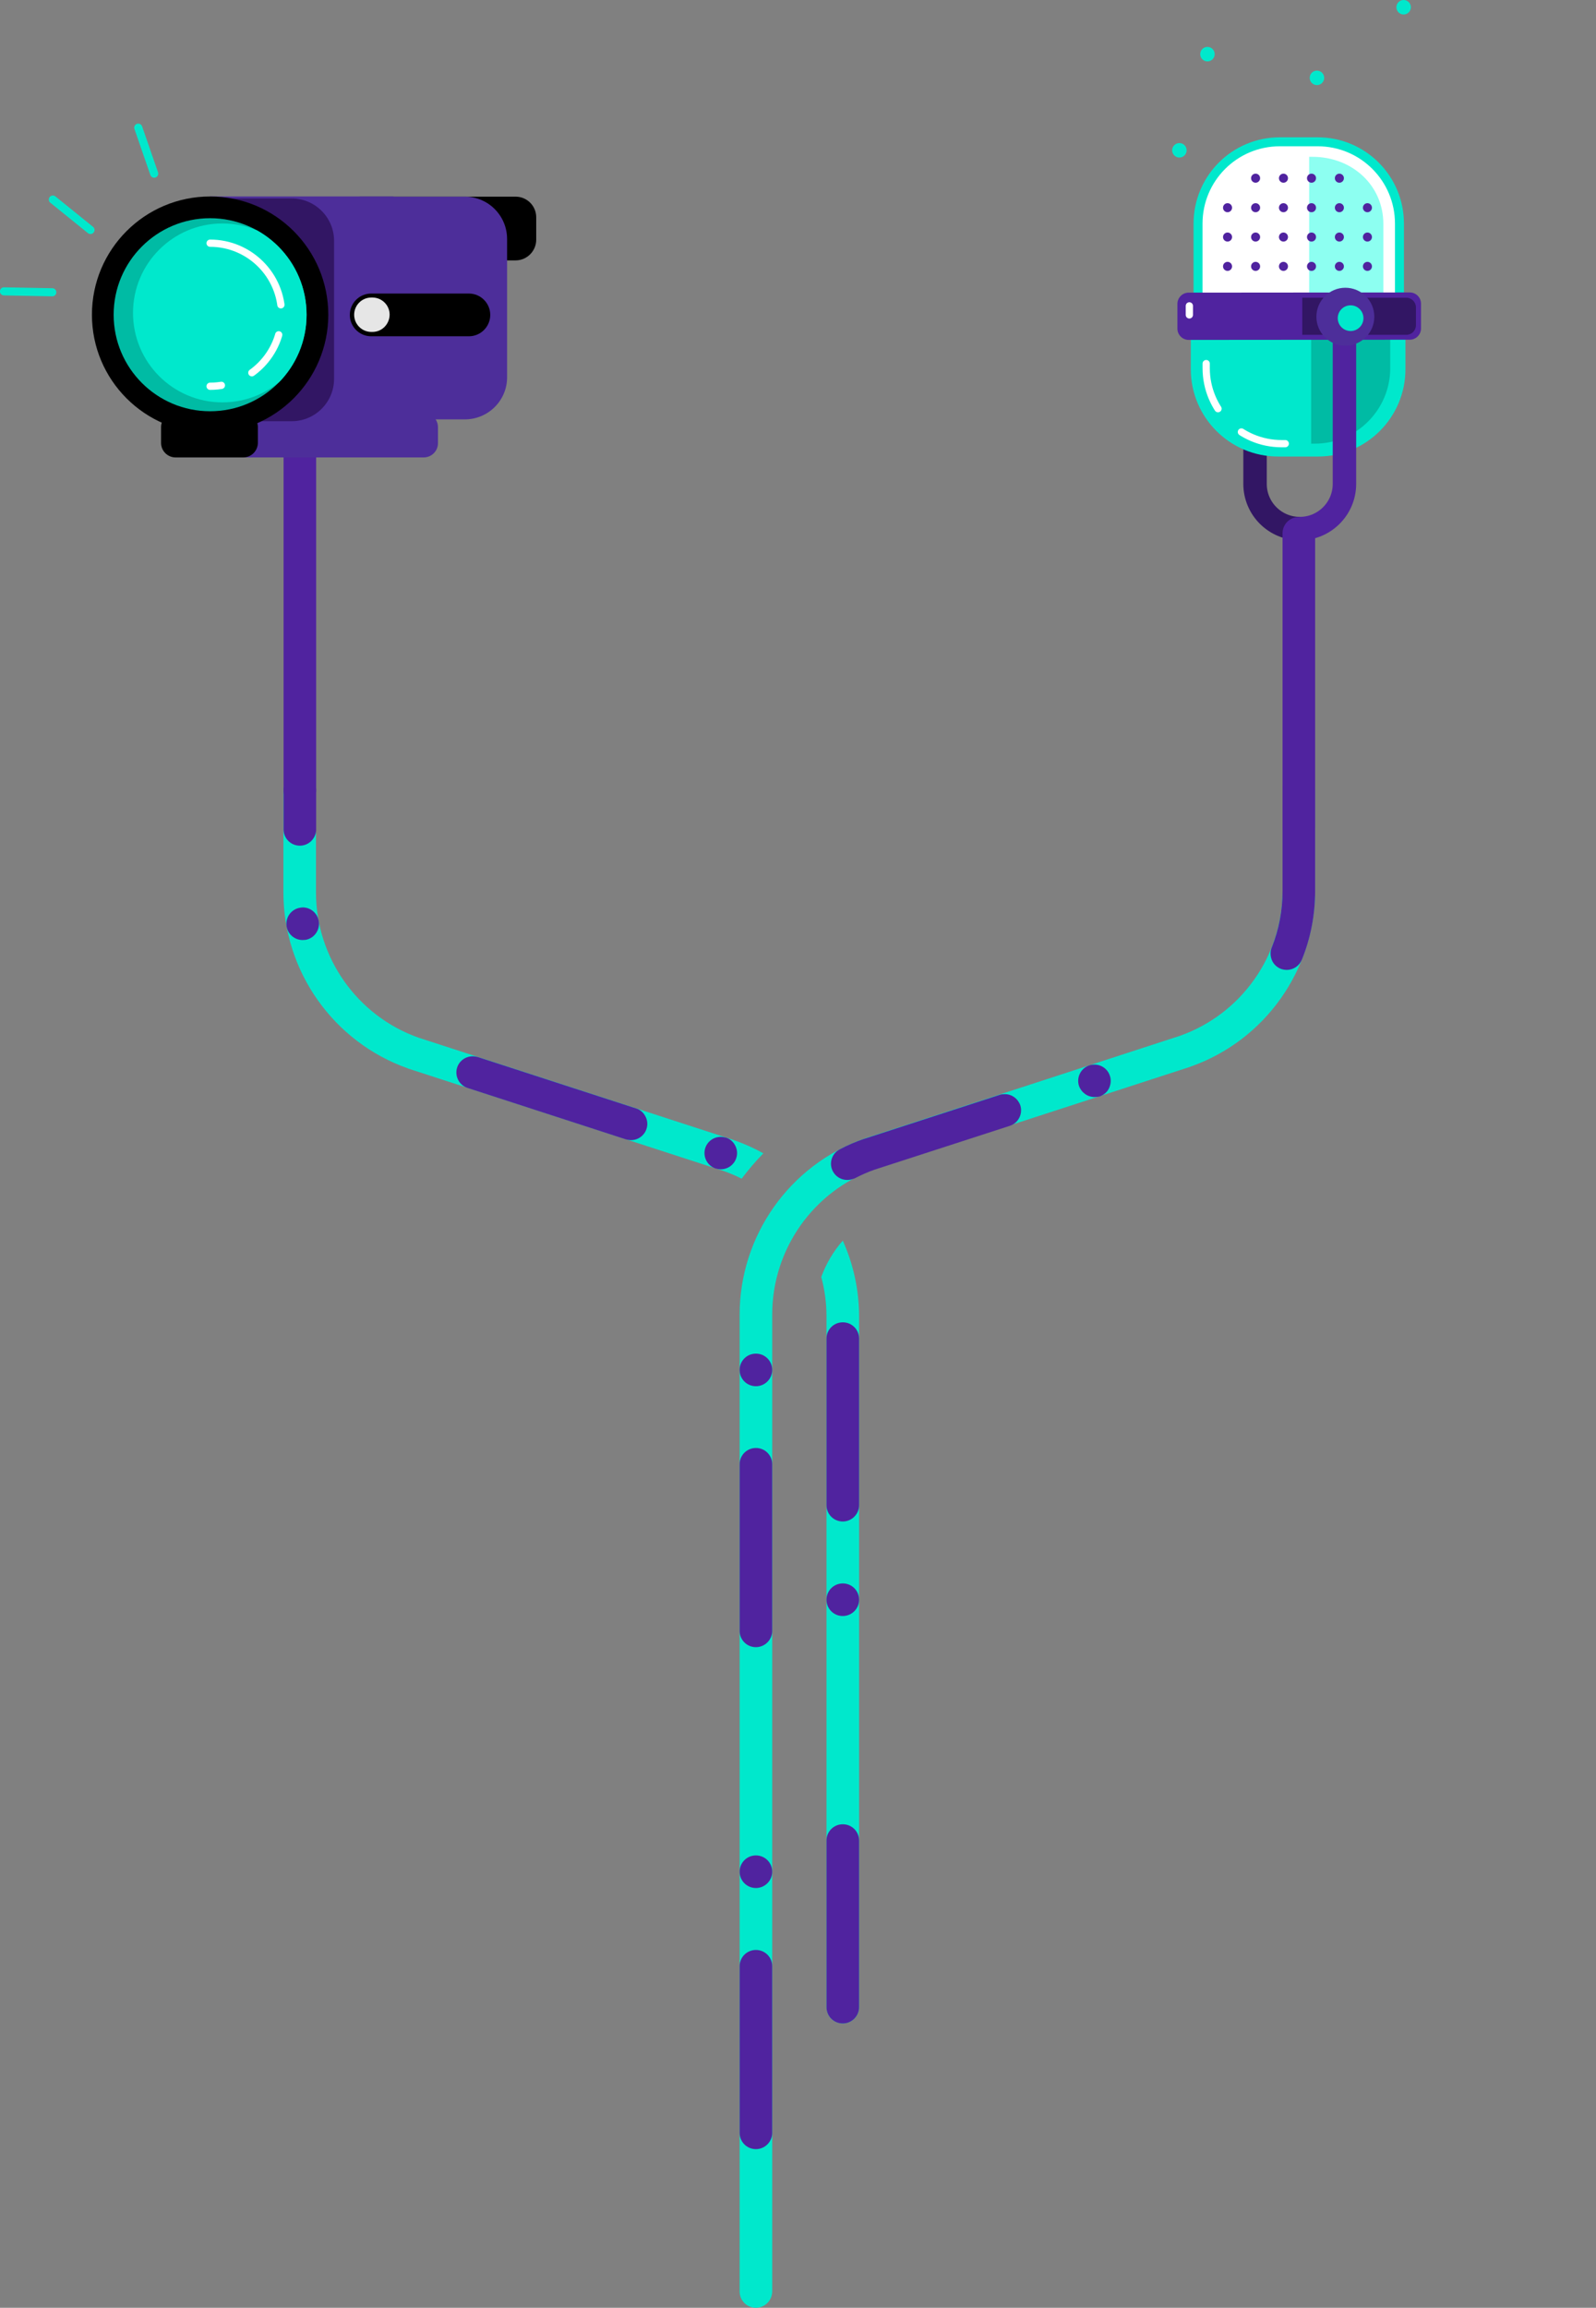 <?xml version="1.0" encoding="utf-8"?>
<!-- Generator: Adobe Illustrator 23.0.0, SVG Export Plug-In . SVG Version: 6.00 Build 0)  -->
<svg version="1.1" id="Layer_1" xmlns="http://www.w3.org/2000/svg" xmlns:xlink="http://www.w3.org/1999/xlink" x="0px" y="0px"
	 viewBox="0 0 881.9 1274.4" style="enable-background:new 0 0 881.9 1274.4;" xml:space="preserve">
<rect x="0" y="0" width="881.9" height="1274.4" fill="#808080" stroke="none"/>
<style type="text/css">
	.st0{fill:#00E8CC;}
	.st1{fill:#50239F;}
	.st2{fill:none;stroke:#321664;stroke-width:12.954;stroke-miterlimit:10;}
	.st3{fill:#FFFFFF;stroke:#00E8CC;stroke-width:4.954;stroke-miterlimit:10;}
	.st4{fill:#8DFFF1;}
	.st5{fill:#00BBA4;}
	
		.st6{fill:none;stroke:#FFFFFF;stroke-width:4.006;stroke-linecap:round;stroke-linejoin:round;stroke-miterlimit:10;stroke-dasharray:56.552,16.73,26.155,18.379;}
	.st7{clip-path:url(#SVGID_2_);fill:#321664;}
	.st8{fill:none;stroke:#50239F;stroke-width:12.954;stroke-miterlimit:10;}
	.st9{fill:#4D2E9A;}
	.st10{fill:#321664;}
	.st11{clip-path:url(#SVGID_4_);fill:#00E8CC;}
	.st12{fill:#E6E6E6;}
	.st13{fill:none;stroke:#00E8CC;stroke-width:4.477;stroke-linecap:round;stroke-miterlimit:10;}
</style>
<g id="Layer_4">
</g>
<g>
	<g>
		<g>
			<path class="st0" d="M421.8,636.9c-4.3,4.4-8.3,9.1-12,14c-3.1-1.6-6.4-3-9.8-4.2l-174.4-56.6c-0.1,0-0.1,0-0.2-0.1
				c-41.1-14.5-68.8-53.6-68.8-97.2v-56.4c0-5,4-9,9-9s9,4,9,9v56.4c0,36,22.8,68.2,56.6,80.2l174.4,56.6c0.1,0,0.1,0,0.2,0.1
				C411.5,631.7,416.8,634.1,421.8,636.9z"/>
			<path class="st0" d="M474.7,727v381.4c0,5-4,9-9,9s-9-4-9-9V727c0-7.5-1-14.8-2.9-21.8c2.7-7.4,6.7-14.2,11.9-20.1
				C471.5,698,474.7,712.2,474.7,727z"/>
		</g>
		<g>
			<path class="st1" d="M465.7,1117.4c-5,0-9-4-9-9v-92c0-5,4-9,9-9s9,4,9,9v92C474.7,1113.4,470.6,1117.4,465.7,1117.4z
				 M465.7,892.4c-5,0-9-4-9-9s4-9,9-9s9,4,9,9S470.6,892.4,465.7,892.4z M465.7,840.2c-5,0-9-4-9-9v-92c0-5,4-9,9-9s9,4,9,9v92
				C474.7,836.2,470.6,840.2,465.7,840.2z M398.3,645.7L398.3,645.7L398.3,645.7c-1,0-1.9-0.2-2.8-0.4c-4.7-1.5-7.3-6.6-5.8-11.3
				c1.2-3.7,4.6-6.2,8.6-6.2c0.9,0,1.9,0.2,2.8,0.4c2.3,0.7,4.1,2.3,5.2,4.5c1.1,2.2,1.3,4.6,0.5,6.9
				C405.6,643.2,402.2,645.7,398.3,645.7z M348.7,629.6c-1,0-1.9-0.2-2.8-0.4l-87.5-28.4c-4.7-1.5-7.3-6.6-5.8-11.3
				c1.2-3.7,4.7-6.2,8.6-6.2c1,0,1.9,0.2,2.8,0.4l87.5,28.4c2.3,0.7,4.1,2.3,5.2,4.5c1.1,2.1,1.3,4.6,0.5,6.9
				C356,627.1,352.6,629.6,348.7,629.6z M167.2,519.1c-4.3,0-8-3.1-8.8-7.3l0,0c-0.9-4.9,2.3-9.6,7.2-10.5c0.6-0.1,1.1-0.2,1.7-0.2
				c4.3,0,8,3.1,8.8,7.4c0.9,4.9-2.3,9.6-7.2,10.5C168.4,519,167.8,519.1,167.2,519.1z M165.7,467c-5,0-9-4-9-9v-21.6c0-5,4-9,9-9
				s9,4,9,9V458C174.7,463,170.6,467,165.7,467z"/>
		</g>
	</g>
	<g>
		<g>
			<path class="st0" d="M417.7,1274.4c-5,0-9-4-9-9V726c0-43.6,27.6-82.7,68.8-97.2c0.1,0,0.1,0,0.2-0.1L652,572
				c33.9-12,56.7-44.2,56.7-80.2v-56.4c0-5,4-9,9-9s9,4,9,9v56.4c0,43.6-27.6,82.7-68.8,97.2c-0.1,0-0.1,0-0.2,0.1l-174.4,56.6
				c-33.9,12-56.6,44.2-56.6,80.2v539.4C426.7,1270.4,422.6,1274.4,417.7,1274.4z"/>
		</g>
		<g>
			<path class="st1" d="M417.7,1186.8c-5,0-9-4-9-9v-92c0-5,4-9,9-9s9,4,9,9v92C426.7,1182.8,422.6,1186.8,417.7,1186.8z
				 M417.7,1042.6c-5,0-9-4-9-9s4-9,9-9s9,4,9,9S422.6,1042.6,417.7,1042.6z M417.7,909.6c-5,0-9-4-9-9v-92c0-5,4-9,9-9s9,4,9,9v92
				C426.7,905.6,422.6,909.6,417.7,909.6z M417.7,765.5c-5,0-9-4-9-9s4-9,9-9s9,4,9,9S422.6,765.5,417.7,765.5z M468.2,651.6
				c-3.4,0-6.4-1.8-8-4.8c-2.3-4.4-0.6-9.8,3.8-12.1c4.3-2.3,8.8-4.2,13.4-5.8l0.1,0l74.9-24.3c0.9-0.3,1.8-0.4,2.8-0.4
				c3.9,0,7.3,2.5,8.6,6.2c1.5,4.7-1.1,9.8-5.8,11.3l-74.7,24.2c-3.8,1.3-7.5,3-11,4.8C471,651.2,469.6,651.6,468.2,651.6z
				 M604.8,605.8c-3.9,0-7.3-2.5-8.6-6.2c-1.5-4.7,1.1-9.8,5.8-11.3c0.9-0.3,1.8-0.4,2.8-0.4c3.9,0,7.3,2.5,8.5,6.2
				c0.8,2.3,0.5,4.7-0.5,6.9c-1.1,2.2-3,3.7-5.2,4.5C606.7,605.7,605.7,605.8,604.8,605.8z M711,535.6c-1.1,0-2.2-0.2-3.3-0.6
				c-2.2-0.9-4-2.6-4.9-4.8s-1-4.7-0.1-6.9c4-10,6-20.6,6-31.4v-56.4c0-5,4-9,9-9s9,4,9,9v56.4c0,13.1-2.4,25.9-7.3,38
				C718,533.3,714.8,535.6,711,535.6z"/>
		</g>
	</g>
	<g>
		<path class="st1" d="M165.7,445.4c-5,0-9-4-9-9V249.9c0-5,4-9,9-9s9,4,9,9v186.5C174.7,441.4,170.6,445.4,165.7,445.4z"/>
	</g>
	<path class="st2" d="M718.2,291.9c-13.6,0-24.7-11-24.7-24.7V200"/>
	<g>
		<path class="st1" d="M717.7,465.9c-5,0-9-4-9-9V294.5c0-5,4-9,9-9s9,4,9,9v162.4C726.7,461.9,722.6,465.9,717.7,465.9z"/>
	</g>
	<path class="st3" d="M662,168v-44.5c0-25,20.2-45.2,45.2-45.2h20.9c25,0,45.2,20.2,45.2,45.2V168H662z"/>
	<path class="st0" d="M776.6,170.9v33c0,26.6-21.6,48.2-48.2,48.2h-22.2c-26.6,0-48.2-21.6-48.2-48.2v-33H776.6z"/>
	<path class="st4" d="M723.4,164V86.6h1.9c21.6,0,39.1,15.5,39.1,37.1V164H723.4z"/>
	<path class="st5" d="M768.2,177.2v26.1c0,23-18.7,41.7-41.7,41.7h-2v-67.8H768.2z"/>
	<path class="st6" d="M716.2,177.2h-49.7v26.1c0,23,18.7,41.7,41.7,41.7h2"/>
	<g>
		<g>
			<path id="XMLID_2_" class="st1" d="M779,161.5l-122.2,0.1c-3.4,0-6.2,2.8-6.2,6.2l0,13.7c0,3.4,2.8,6.2,6.2,6.2l122.2-0.1
				c3.4,0,6.2-2.8,6.2-6.2l0-13.7C785.2,164.2,782.4,161.5,779,161.5z"/>
		</g>
		<g>
			<defs>
				<path id="SVGID_1_" d="M779,161.5l-122.2,0.1c-3.4,0-6.2,2.8-6.2,6.2l0,13.7c0,3.4,2.8,6.2,6.2,6.2l122.2-0.1
					c3.4,0,6.2-2.8,6.2-6.2l0-13.7C785.2,164.2,782.4,161.5,779,161.5z"/>
			</defs>
			<clipPath id="SVGID_2_">
				<use xlink:href="#SVGID_1_"  style="overflow:visible;"/>
			</clipPath>
			<path class="st7" d="M719.6,164.4l57.5,0c2.9,0,5.3,2.4,5.3,5.3l0,9.9c0,2.9-2.3,5.3-5.3,5.3l-57.5,0L719.6,164.4z"/>
		</g>
	</g>
	<g>
		<path class="st8" d="M742.9,175.3v91.9c0,13.6-11,24.7-24.7,24.7l0,0"/>
		<circle class="st9" cx="743.4" cy="174.9" r="16"/>
		<circle class="st0" cx="746.3" cy="175.7" r="7.1"/>
	</g>
	<circle class="st1" cx="678.3" cy="147.1" r="2.5"/>
	<circle class="st1" cx="678.3" cy="130.9" r="2.5"/>
	<circle class="st1" cx="678.3" cy="114.7" r="2.5"/>
	<circle class="st1" cx="693.8" cy="147.1" r="2.5"/>
	<circle class="st1" cx="693.8" cy="130.9" r="2.5"/>
	<circle class="st1" cx="693.8" cy="114.7" r="2.5"/>
	<circle class="st1" cx="693.8" cy="98.4" r="2.5"/>
	<circle class="st1" cx="709.2" cy="147.1" r="2.5"/>
	<circle class="st1" cx="709.2" cy="130.9" r="2.5"/>
	<circle class="st1" cx="709.2" cy="114.7" r="2.5"/>
	<circle class="st1" cx="709.2" cy="98.4" r="2.5"/>
	<circle class="st0" cx="727.7" cy="43" r="4"/>
	<circle class="st0" cx="651.7" cy="83" r="4"/>
	<circle class="st0" cx="775.6" cy="4" r="4"/>
	<circle class="st1" cx="724.7" cy="147.1" r="2.5"/>
	<circle class="st1" cx="724.7" cy="130.9" r="2.5"/>
	<circle class="st1" cx="724.7" cy="114.7" r="2.5"/>
	<circle class="st1" cx="724.7" cy="98.4" r="2.5"/>
	<circle class="st1" cx="740.1" cy="147.1" r="2.5"/>
	<circle class="st1" cx="740.1" cy="130.9" r="2.5"/>
	<circle class="st1" cx="740.1" cy="114.7" r="2.5"/>
	<circle class="st1" cx="740.1" cy="98.4" r="2.5"/>
	<circle class="st1" cx="755.6" cy="147.1" r="2.5"/>
	<circle class="st1" cx="755.6" cy="130.9" r="2.5"/>
	<circle class="st1" cx="755.6" cy="114.7" r="2.5"/>
	<path d="M284.9,143.8h-85.7c-6.3,0-11.4-5.1-11.4-11.4v-12.4c0-6.3,5.1-11.4,11.4-11.4h85.7c6.3,0,11.4,5.1,11.4,11.4v12.4
		C296.3,138.6,291.2,143.8,284.9,143.8z"/>
	<path class="st9" d="M256.8,231.6H125.9c-12.9,0-23.4-10.5-23.4-23.4v-76.2c0-12.9,10.5-23.4,23.4-23.4h130.9
		c13,0,23.4,10.5,23.4,23.4v76.2C280.3,221.1,269.8,231.6,256.8,231.6z"/>
	<path class="st9" d="M234.1,252.6H98.5c-4.4,0-8-3.6-8-8v-8.7c0-4.4,3.6-8,8-8H234c4.4,0,8,3.6,8,8v8.7
		C242.1,249,238.5,252.6,234.1,252.6z"/>
	<rect x="116.1" y="108.5" class="st9" width="101.3" height="130.7"/>
	<path class="st10" d="M161.2,232.6h-38.7c-12.9,0-23.4-10.5-23.4-23.4V133c0-12.9,10.5-23.4,23.4-23.4h38.7
		c12.9,0,23.4,10.5,23.4,23.4v76.2C184.6,222.1,174.1,232.6,161.2,232.6z"/>
	<circle cx="116.1" cy="173.8" r="65.3"/>
	<g>
		<g>
			<circle id="XMLID_1_" class="st5" cx="116.1" cy="173.8" r="53.3"/>
		</g>
		<g>
			<defs>
				<circle id="SVGID_3_" cx="116.1" cy="173.8" r="53.3"/>
			</defs>
			<clipPath id="SVGID_4_">
				<use xlink:href="#SVGID_3_"  style="overflow:visible;"/>
			</clipPath>
			<circle class="st11" cx="122.9" cy="172.8" r="49.4"/>
		</g>
	</g>
	<path class="st6" d="M116.1,134.3c21.8,0,39.5,17.7,39.5,39.5s-17.7,39.5-39.5,39.5"/>
	<path d="M134.4,252.6H97c-4.4,0-8-3.6-8-8v-8.7c0-4.4,3.6-8,8-8h37.5c4.4,0,8,3.6,8,8v8.7C142.4,249,138.9,252.6,134.4,252.6z"/>
	<path d="M259.1,185.7h-54c-6.5,0-11.8-5.3-11.8-11.8l0,0c0-6.5,5.3-11.8,11.8-11.8h54c6.5,0,11.8,5.3,11.8,11.8l0,0
		C270.9,180.4,265.6,185.7,259.1,185.7z"/>
	<path class="st12" d="M205.8,183.3h-0.6c-5.2,0-9.5-4.2-9.5-9.5l0,0c0-5.2,4.2-9.5,9.5-9.5h0.6c5.2,0,9.5,4.2,9.5,9.5l0,0
		C215.2,179.1,211,183.3,205.8,183.3z"/>
	<line class="st13" x1="85.2" y1="95.9" x2="76.4" y2="70.5"/>
	<line class="st13" x1="50" y1="127" x2="29.2" y2="110.2"/>
	<line class="st13" x1="28.9" y1="161.4" x2="2.2" y2="160.9"/>
	<circle class="st0" cx="667.2" cy="29.9" r="4"/>
	<line class="st6" x1="657.2" y1="168.9" x2="657.2" y2="173.9"/>
</g>
<g id="Layer_3">
</g>
</svg>
